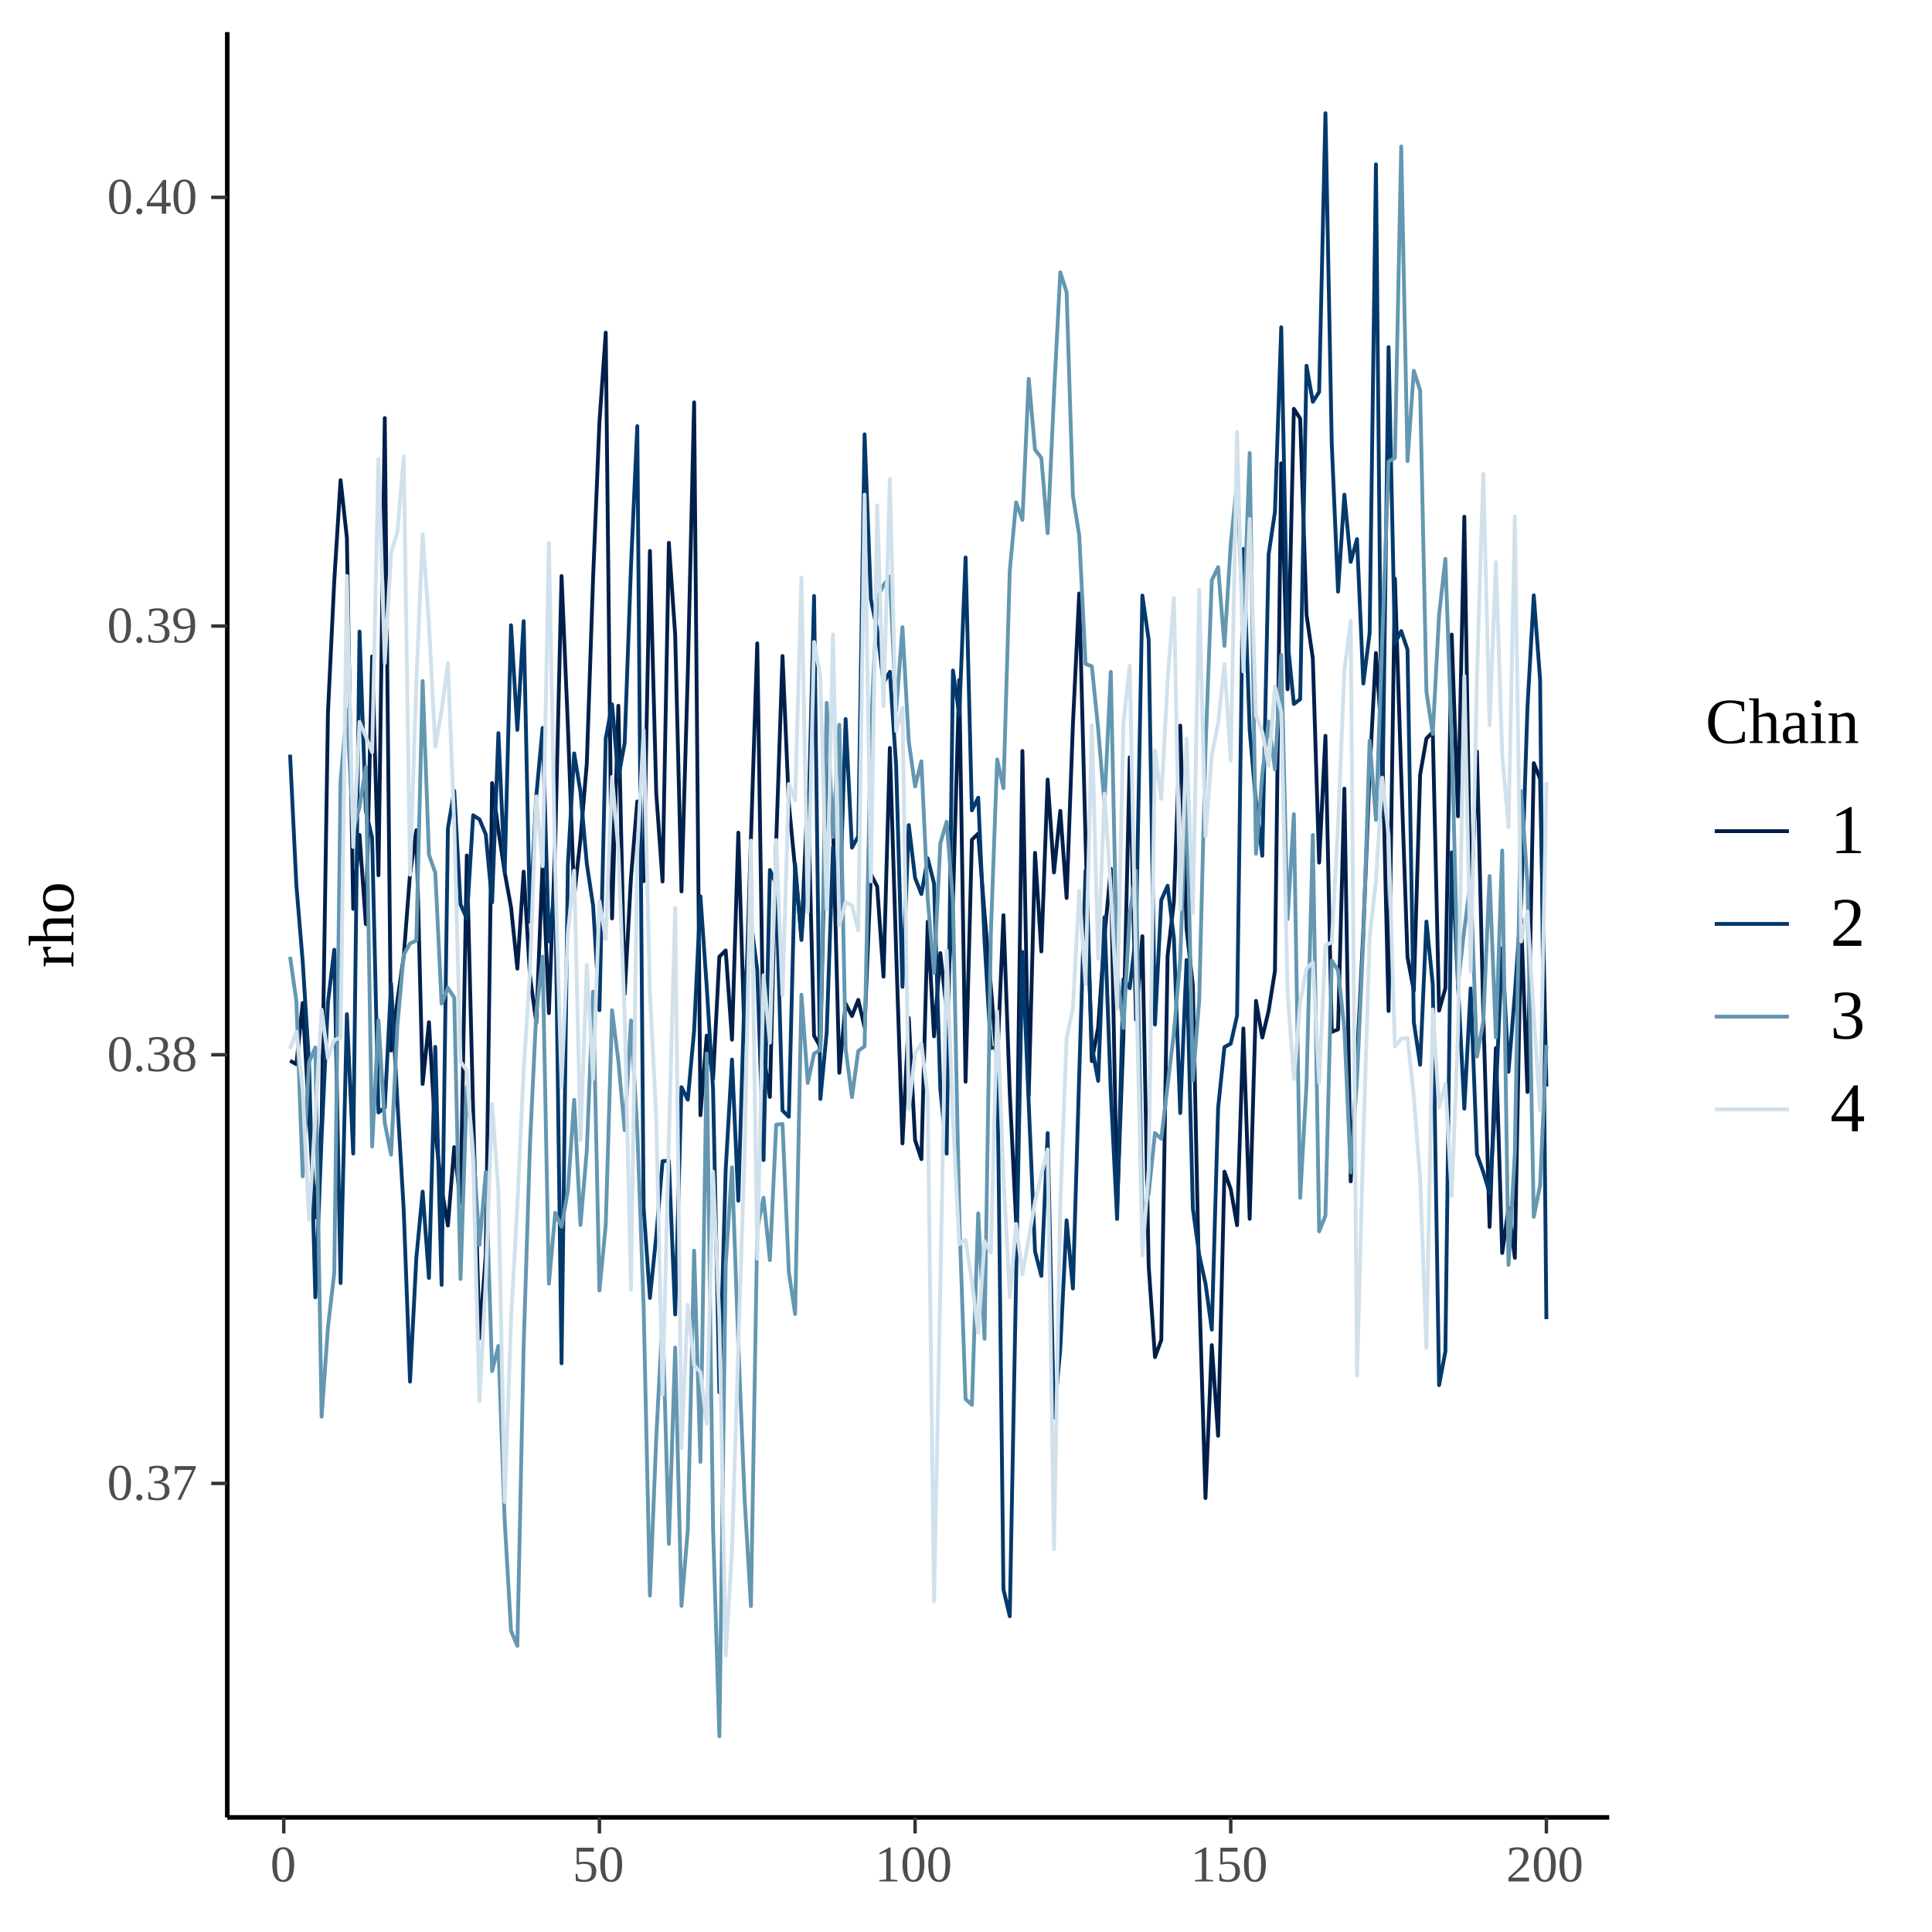 <?xml version="1.0" encoding="UTF-8"?>
<svg xmlns="http://www.w3.org/2000/svg" xmlns:xlink="http://www.w3.org/1999/xlink" width="360pt" height="360pt" viewBox="0 0 360 360" version="1.1">
<defs>
<g>
<symbol overflow="visible" id="glyph0-0">
<path style="stroke:none;" d=""/>
</symbol>
<symbol overflow="visible" id="glyph0-1">
<path style="stroke:none;" d="M 4.438 -3.172 C 4.438 -0.992 3.75 0.094 2.375 0.094 C 1.707 0.094 1.203 -0.18 0.859 -0.734 C 0.523 -1.297 0.359 -2.109 0.359 -3.172 C 0.359 -4.211 0.523 -5.004 0.859 -5.547 C 1.203 -6.098 1.719 -6.375 2.406 -6.375 C 3.07 -6.375 3.578 -6.102 3.922 -5.562 C 4.266 -5.02 4.438 -4.223 4.438 -3.172 Z M 3.562 -3.172 C 3.562 -4.172 3.469 -4.891 3.281 -5.328 C 3.094 -5.773 2.789 -6 2.375 -6 C 1.969 -6 1.676 -5.789 1.5 -5.375 C 1.32 -4.957 1.234 -4.223 1.234 -3.172 C 1.234 -2.109 1.32 -1.359 1.5 -0.922 C 1.676 -0.492 1.969 -0.281 2.375 -0.281 C 2.781 -0.281 3.078 -0.504 3.266 -0.953 C 3.461 -1.41 3.562 -2.148 3.562 -3.172 Z M 3.562 -3.172 "/>
</symbol>
<symbol overflow="visible" id="glyph0-2">
<path style="stroke:none;" d="M 1.766 -0.438 C 1.766 -0.281 1.707 -0.145 1.594 -0.031 C 1.488 0.082 1.359 0.141 1.203 0.141 C 1.035 0.141 0.895 0.082 0.781 -0.031 C 0.676 -0.145 0.625 -0.281 0.625 -0.438 C 0.625 -0.594 0.676 -0.723 0.781 -0.828 C 0.895 -0.941 1.035 -1 1.203 -1 C 1.359 -1 1.488 -0.941 1.594 -0.828 C 1.707 -0.723 1.766 -0.594 1.766 -0.438 Z M 1.766 -0.438 "/>
</symbol>
<symbol overflow="visible" id="glyph0-3">
<path style="stroke:none;" d="M 4.422 -1.703 C 4.422 -1.141 4.227 -0.695 3.844 -0.375 C 3.457 -0.062 2.91 0.094 2.203 0.094 C 1.609 0.094 1.047 0.023 0.516 -0.109 L 0.453 -1.422 L 0.766 -1.422 L 0.984 -0.547 C 1.098 -0.473 1.266 -0.41 1.484 -0.359 C 1.711 -0.316 1.926 -0.297 2.125 -0.297 C 2.613 -0.297 2.973 -0.406 3.203 -0.625 C 3.441 -0.852 3.562 -1.227 3.562 -1.75 C 3.562 -2.164 3.453 -2.477 3.234 -2.688 C 3.016 -2.906 2.68 -3.023 2.234 -3.047 L 1.562 -3.094 L 1.562 -3.469 L 2.234 -3.516 C 2.586 -3.535 2.848 -3.645 3.016 -3.844 C 3.18 -4.039 3.266 -4.344 3.266 -4.75 C 3.266 -5.164 3.172 -5.469 2.984 -5.656 C 2.805 -5.852 2.52 -5.953 2.125 -5.953 C 1.957 -5.953 1.781 -5.93 1.594 -5.891 C 1.414 -5.848 1.258 -5.785 1.125 -5.703 L 0.953 -4.938 L 0.656 -4.938 L 0.656 -6.156 C 0.957 -6.227 1.223 -6.281 1.453 -6.312 C 1.68 -6.344 1.906 -6.359 2.125 -6.359 C 3.469 -6.359 4.141 -5.844 4.141 -4.812 C 4.141 -4.375 4.02 -4.023 3.781 -3.766 C 3.539 -3.504 3.203 -3.344 2.766 -3.281 C 3.328 -3.219 3.742 -3.055 4.016 -2.797 C 4.285 -2.535 4.422 -2.172 4.422 -1.703 Z M 4.422 -1.703 "/>
</symbol>
<symbol overflow="visible" id="glyph0-4">
<path style="stroke:none;" d="M 0.938 -4.797 L 0.625 -4.797 L 0.625 -6.281 L 4.516 -6.281 L 4.516 -5.922 L 1.719 0 L 1.109 0 L 3.859 -5.562 L 1.109 -5.562 Z M 0.938 -4.797 "/>
</symbol>
<symbol overflow="visible" id="glyph0-5">
<path style="stroke:none;" d="M 4.234 -4.75 C 4.234 -4.406 4.148 -4.113 3.984 -3.875 C 3.816 -3.633 3.594 -3.453 3.312 -3.328 C 3.664 -3.203 3.941 -3 4.141 -2.719 C 4.336 -2.438 4.438 -2.098 4.438 -1.703 C 4.438 -1.109 4.266 -0.66 3.922 -0.359 C 3.586 -0.055 3.07 0.094 2.375 0.094 C 1.031 0.094 0.359 -0.504 0.359 -1.703 C 0.359 -2.109 0.457 -2.445 0.656 -2.719 C 0.863 -3 1.133 -3.203 1.469 -3.328 C 1.195 -3.453 0.977 -3.633 0.812 -3.875 C 0.645 -4.113 0.562 -4.406 0.562 -4.75 C 0.562 -5.27 0.719 -5.672 1.031 -5.953 C 1.352 -6.234 1.812 -6.375 2.406 -6.375 C 2.988 -6.375 3.438 -6.234 3.75 -5.953 C 4.07 -5.672 4.234 -5.27 4.234 -4.75 Z M 3.594 -1.703 C 3.594 -2.191 3.492 -2.551 3.297 -2.781 C 3.098 -3.008 2.789 -3.125 2.375 -3.125 C 1.957 -3.125 1.656 -3.016 1.469 -2.797 C 1.289 -2.586 1.203 -2.223 1.203 -1.703 C 1.203 -1.172 1.297 -0.801 1.484 -0.594 C 1.672 -0.383 1.969 -0.281 2.375 -0.281 C 2.789 -0.281 3.098 -0.383 3.297 -0.594 C 3.492 -0.812 3.594 -1.18 3.594 -1.703 Z M 3.391 -4.75 C 3.391 -5.176 3.305 -5.488 3.141 -5.688 C 2.973 -5.895 2.719 -6 2.375 -6 C 2.051 -6 1.805 -5.898 1.641 -5.703 C 1.484 -5.516 1.406 -5.195 1.406 -4.75 C 1.406 -4.312 1.484 -4 1.641 -3.812 C 1.797 -3.625 2.039 -3.531 2.375 -3.531 C 2.727 -3.531 2.984 -3.625 3.141 -3.812 C 3.305 -4.008 3.391 -4.32 3.391 -4.75 Z M 3.391 -4.75 "/>
</symbol>
<symbol overflow="visible" id="glyph0-6">
<path style="stroke:none;" d="M 0.312 -4.359 C 0.312 -4.992 0.488 -5.484 0.844 -5.828 C 1.195 -6.18 1.691 -6.359 2.328 -6.359 C 3.047 -6.359 3.57 -6.098 3.906 -5.578 C 4.238 -5.066 4.406 -4.258 4.406 -3.156 C 4.406 -2.102 4.191 -1.297 3.766 -0.734 C 3.336 -0.18 2.734 0.094 1.953 0.094 C 1.441 0.094 0.977 0.039 0.562 -0.062 L 0.562 -1.156 L 0.859 -1.156 L 1.031 -0.484 C 1.125 -0.43 1.254 -0.383 1.422 -0.344 C 1.598 -0.312 1.77 -0.297 1.938 -0.297 C 2.438 -0.297 2.82 -0.516 3.094 -0.953 C 3.363 -1.391 3.508 -2.035 3.531 -2.891 C 3.062 -2.617 2.582 -2.484 2.094 -2.484 C 1.539 -2.484 1.102 -2.648 0.781 -2.984 C 0.469 -3.316 0.312 -3.773 0.312 -4.359 Z M 2.344 -5.984 C 1.562 -5.984 1.172 -5.438 1.172 -4.344 C 1.172 -3.863 1.266 -3.508 1.453 -3.281 C 1.641 -3.062 1.93 -2.953 2.328 -2.953 C 2.723 -2.953 3.129 -3.031 3.547 -3.188 C 3.547 -4.156 3.445 -4.863 3.25 -5.312 C 3.062 -5.758 2.758 -5.984 2.344 -5.984 Z M 2.344 -5.984 "/>
</symbol>
<symbol overflow="visible" id="glyph0-7">
<path style="stroke:none;" d="M 3.797 -1.375 L 3.797 0 L 2.984 0 L 2.984 -1.375 L 0.188 -1.375 L 0.188 -2 L 3.25 -6.312 L 3.797 -6.312 L 3.797 -2.047 L 4.641 -2.047 L 4.641 -1.375 Z M 2.984 -5.219 L 2.969 -5.219 L 0.719 -2.047 L 2.984 -2.047 Z M 2.984 -5.219 "/>
</symbol>
<symbol overflow="visible" id="glyph0-8">
<path style="stroke:none;" d="M 2.266 -3.672 C 2.992 -3.672 3.535 -3.52 3.891 -3.219 C 4.242 -2.926 4.422 -2.477 4.422 -1.875 C 4.422 -1.238 4.227 -0.75 3.844 -0.406 C 3.457 -0.07 2.91 0.094 2.203 0.094 C 1.609 0.094 1.078 0.023 0.609 -0.109 L 0.562 -1.422 L 0.859 -1.422 L 1.078 -0.547 C 1.211 -0.473 1.375 -0.41 1.562 -0.359 C 1.758 -0.316 1.945 -0.297 2.125 -0.297 C 2.613 -0.297 2.973 -0.41 3.203 -0.641 C 3.441 -0.879 3.562 -1.273 3.562 -1.828 C 3.562 -2.211 3.508 -2.504 3.406 -2.703 C 3.312 -2.898 3.156 -3.047 2.938 -3.141 C 2.719 -3.234 2.422 -3.281 2.047 -3.281 C 1.766 -3.281 1.488 -3.242 1.219 -3.172 L 0.766 -3.172 L 0.766 -6.281 L 3.953 -6.281 L 3.953 -5.562 L 1.188 -5.562 L 1.188 -3.562 C 1.531 -3.633 1.891 -3.672 2.266 -3.672 Z M 2.266 -3.672 "/>
</symbol>
<symbol overflow="visible" id="glyph0-9">
<path style="stroke:none;" d="M 2.938 -0.375 L 4.219 -0.25 L 4.219 0 L 0.844 0 L 0.844 -0.25 L 2.125 -0.375 L 2.125 -5.5 L 0.859 -5.047 L 0.859 -5.297 L 2.688 -6.328 L 2.938 -6.328 Z M 2.938 -0.375 "/>
</symbol>
<symbol overflow="visible" id="glyph0-10">
<path style="stroke:none;" d="M 4.266 0 L 0.422 0 L 0.422 -0.688 L 1.297 -1.484 C 1.848 -1.973 2.254 -2.367 2.516 -2.672 C 2.785 -2.973 2.977 -3.285 3.094 -3.609 C 3.207 -3.93 3.266 -4.301 3.266 -4.719 C 3.266 -5.125 3.172 -5.43 2.984 -5.641 C 2.797 -5.848 2.492 -5.953 2.078 -5.953 C 1.91 -5.953 1.738 -5.93 1.562 -5.891 C 1.395 -5.848 1.242 -5.785 1.109 -5.703 L 0.938 -4.938 L 0.625 -4.938 L 0.625 -6.156 C 1.195 -6.289 1.68 -6.359 2.078 -6.359 C 2.766 -6.359 3.281 -6.211 3.625 -5.922 C 3.969 -5.641 4.141 -5.238 4.141 -4.719 C 4.141 -4.363 4.07 -4.031 3.938 -3.719 C 3.801 -3.406 3.594 -3.094 3.312 -2.781 C 3.031 -2.477 2.566 -2.051 1.922 -1.5 C 1.641 -1.258 1.344 -1 1.031 -0.719 L 4.266 -0.719 Z M 4.266 0 "/>
</symbol>
<symbol overflow="visible" id="glyph1-0">
<path style="stroke:none;" d=""/>
</symbol>
<symbol overflow="visible" id="glyph1-1">
<path style="stroke:none;" d="M -5.656 -3.891 L -4.172 -3.891 L -4.172 -3.641 L -4.812 -3.297 C -4.812 -3.098 -4.785 -2.863 -4.734 -2.594 C -4.68 -2.332 -4.613 -2.102 -4.531 -1.906 L -0.406 -1.906 L -0.266 -2.859 L 0 -2.859 L 0 -0.234 L -0.266 -0.234 L -0.406 -0.938 L -5.094 -0.938 L -5.25 -0.234 L -5.516 -0.234 L -5.516 -1.844 L -4.828 -1.906 C -5.016 -2.133 -5.195 -2.445 -5.375 -2.844 C -5.562 -3.25 -5.656 -3.566 -5.656 -3.797 Z M -5.656 -3.891 "/>
</symbol>
<symbol overflow="visible" id="glyph1-2">
<path style="stroke:none;" d="M -5.938 -1.906 C -5.531 -1.906 -5.238 -1.895 -5.062 -1.875 C -5.219 -2.156 -5.352 -2.473 -5.469 -2.828 C -5.594 -3.18 -5.656 -3.484 -5.656 -3.734 C -5.656 -4.211 -5.516 -4.57 -5.234 -4.812 C -4.961 -5.051 -4.562 -5.172 -4.031 -5.172 L -0.406 -5.172 L -0.266 -5.844 L 0 -5.844 L 0 -3.469 L -0.266 -3.469 L -0.406 -4.203 L -3.969 -4.203 C -4.633 -4.203 -4.969 -3.879 -4.969 -3.234 C -4.969 -2.859 -4.91 -2.414 -4.797 -1.906 L -0.406 -1.906 L -0.266 -2.656 L 0 -2.656 L 0 -0.234 L -0.266 -0.234 L -0.406 -0.938 L -7.922 -0.938 L -8.062 -0.125 L -8.328 -0.125 L -8.328 -1.906 Z M -5.938 -1.906 "/>
</symbol>
<symbol overflow="visible" id="glyph1-3">
<path style="stroke:none;" d="M -2.781 -5.547 C -0.844 -5.547 0.125 -4.688 0.125 -2.969 C 0.125 -2.133 -0.125 -1.504 -0.625 -1.078 C -1.125 -0.66 -1.844 -0.453 -2.781 -0.453 C -3.707 -0.453 -4.414 -0.66 -4.906 -1.078 C -5.406 -1.504 -5.656 -2.148 -5.656 -3.016 C -5.656 -3.848 -5.41 -4.477 -4.922 -4.906 C -4.441 -5.332 -3.727 -5.547 -2.781 -5.547 Z M -2.781 -4.484 C -3.625 -4.484 -4.234 -4.359 -4.609 -4.109 C -4.992 -3.867 -5.188 -3.488 -5.188 -2.969 C -5.188 -2.457 -5.004 -2.086 -4.641 -1.859 C -4.273 -1.629 -3.656 -1.516 -2.781 -1.516 C -1.895 -1.516 -1.266 -1.629 -0.891 -1.859 C -0.523 -2.086 -0.344 -2.457 -0.344 -2.969 C -0.344 -3.477 -0.535 -3.859 -0.922 -4.109 C -1.305 -4.359 -1.926 -4.484 -2.781 -4.484 Z M -2.781 -4.484 "/>
</symbol>
<symbol overflow="visible" id="glyph2-0">
<path style="stroke:none;" d=""/>
</symbol>
<symbol overflow="visible" id="glyph2-1">
<path style="stroke:none;" d="M 4.531 0.125 C 3.258 0.125 2.27 -0.223 1.562 -0.922 C 0.852 -1.617 0.5 -2.594 0.5 -3.844 C 0.5 -5.188 0.836 -6.207 1.516 -6.906 C 2.203 -7.602 3.219 -7.953 4.562 -7.953 C 5.375 -7.953 6.25 -7.848 7.188 -7.641 L 7.219 -5.938 L 6.844 -5.938 L 6.656 -6.953 C 6.383 -7.117 6.066 -7.25 5.703 -7.344 C 5.348 -7.438 4.984 -7.484 4.609 -7.484 C 3.598 -7.484 2.863 -7.188 2.406 -6.594 C 1.945 -6 1.719 -5.082 1.719 -3.844 C 1.719 -2.707 1.957 -1.836 2.438 -1.234 C 2.926 -0.629 3.629 -0.328 4.547 -0.328 C 4.992 -0.328 5.414 -0.379 5.812 -0.484 C 6.207 -0.598 6.52 -0.742 6.75 -0.922 L 6.969 -2.094 L 7.344 -2.094 L 7.312 -0.25 C 6.445 0 5.52 0.125 4.531 0.125 Z M 4.531 0.125 "/>
</symbol>
<symbol overflow="visible" id="glyph2-2">
<path style="stroke:none;" d="M 1.906 -5.938 C 1.906 -5.531 1.895 -5.238 1.875 -5.062 C 2.156 -5.219 2.473 -5.352 2.828 -5.469 C 3.18 -5.594 3.484 -5.656 3.734 -5.656 C 4.211 -5.656 4.57 -5.516 4.812 -5.234 C 5.051 -4.961 5.172 -4.562 5.172 -4.031 L 5.172 -0.406 L 5.844 -0.266 L 5.844 0 L 3.469 0 L 3.469 -0.266 L 4.203 -0.406 L 4.203 -3.969 C 4.203 -4.633 3.879 -4.969 3.234 -4.969 C 2.859 -4.969 2.414 -4.91 1.906 -4.797 L 1.906 -0.406 L 2.656 -0.266 L 2.656 0 L 0.234 0 L 0.234 -0.266 L 0.938 -0.406 L 0.938 -7.922 L 0.125 -8.062 L 0.125 -8.328 L 1.906 -8.328 Z M 1.906 -5.938 "/>
</symbol>
<symbol overflow="visible" id="glyph2-3">
<path style="stroke:none;" d="M 2.719 -5.625 C 3.32 -5.625 3.766 -5.5 4.047 -5.25 C 4.336 -5.008 4.484 -4.633 4.484 -4.125 L 4.484 -0.406 L 5.156 -0.266 L 5.156 0 L 3.656 0 L 3.547 -0.547 C 3.098 -0.098 2.523 0.125 1.828 0.125 C 0.891 0.125 0.422 -0.426 0.422 -1.531 C 0.422 -1.895 0.488 -2.195 0.625 -2.438 C 0.77 -2.676 1 -2.859 1.312 -2.984 C 1.625 -3.109 2.078 -3.176 2.672 -3.188 L 3.5 -3.219 L 3.5 -4.078 C 3.5 -4.453 3.43 -4.727 3.297 -4.906 C 3.16 -5.094 2.945 -5.188 2.656 -5.188 C 2.258 -5.188 1.898 -5.094 1.578 -4.906 L 1.391 -4.219 L 1.062 -4.219 L 1.062 -5.422 C 1.688 -5.555 2.238 -5.625 2.719 -5.625 Z M 3.5 -2.812 L 2.734 -2.781 C 2.211 -2.758 1.859 -2.656 1.672 -2.469 C 1.484 -2.289 1.391 -1.988 1.391 -1.562 C 1.391 -0.875 1.672 -0.531 2.234 -0.531 C 2.492 -0.531 2.723 -0.555 2.922 -0.609 C 3.117 -0.672 3.312 -0.75 3.5 -0.844 Z M 3.5 -2.812 "/>
</symbol>
<symbol overflow="visible" id="glyph2-4">
<path style="stroke:none;" d="M 2.219 -7.312 C 2.219 -7.133 2.156 -6.984 2.031 -6.859 C 1.906 -6.734 1.754 -6.672 1.578 -6.672 C 1.41 -6.672 1.266 -6.734 1.141 -6.859 C 1.016 -6.984 0.953 -7.133 0.953 -7.312 C 0.953 -7.488 1.016 -7.641 1.141 -7.766 C 1.266 -7.891 1.41 -7.953 1.578 -7.953 C 1.754 -7.953 1.906 -7.891 2.031 -7.766 C 2.156 -7.641 2.219 -7.488 2.219 -7.312 Z M 2.156 -0.406 L 3.109 -0.266 L 3.109 0 L 0.25 0 L 0.25 -0.266 L 1.188 -0.406 L 1.188 -5.094 L 0.406 -5.25 L 0.406 -5.516 L 2.156 -5.516 Z M 2.156 -0.406 "/>
</symbol>
<symbol overflow="visible" id="glyph2-5">
<path style="stroke:none;" d="M 1.906 -5.062 C 2.195 -5.238 2.516 -5.379 2.859 -5.484 C 3.203 -5.598 3.484 -5.656 3.703 -5.656 C 4.18 -5.656 4.539 -5.516 4.781 -5.234 C 5.031 -4.961 5.156 -4.562 5.156 -4.031 L 5.156 -0.406 L 5.812 -0.266 L 5.812 0 L 3.453 0 L 3.453 -0.266 L 4.172 -0.406 L 4.172 -3.922 C 4.172 -4.242 4.094 -4.5 3.938 -4.688 C 3.781 -4.875 3.535 -4.969 3.203 -4.969 C 2.848 -4.969 2.414 -4.91 1.906 -4.797 L 1.906 -0.406 L 2.656 -0.266 L 2.656 0 L 0.281 0 L 0.281 -0.266 L 0.938 -0.406 L 0.938 -5.094 L 0.281 -5.25 L 0.281 -5.516 L 1.844 -5.516 Z M 1.906 -5.062 "/>
</symbol>
<symbol overflow="visible" id="glyph3-0">
<path style="stroke:none;" d=""/>
</symbol>
<symbol overflow="visible" id="glyph3-1">
<path style="stroke:none;" d="M 3.984 -0.516 L 5.719 -0.344 L 5.719 0 L 1.141 0 L 1.141 -0.344 L 2.891 -0.516 L 2.891 -7.453 L 1.172 -6.844 L 1.172 -7.172 L 3.656 -8.578 L 3.984 -8.578 Z M 3.984 -0.516 "/>
</symbol>
<symbol overflow="visible" id="glyph3-2">
<path style="stroke:none;" d="M 5.781 0 L 0.578 0 L 0.578 -0.938 L 1.75 -2 C 2.508 -2.664 3.066 -3.203 3.422 -3.609 C 3.773 -4.023 4.031 -4.453 4.188 -4.891 C 4.344 -5.328 4.422 -5.828 4.422 -6.391 C 4.422 -6.941 4.297 -7.359 4.047 -7.641 C 3.797 -7.93 3.383 -8.078 2.812 -8.078 C 2.594 -8.078 2.363 -8.047 2.125 -7.984 C 1.883 -7.922 1.676 -7.836 1.5 -7.734 L 1.281 -6.703 L 0.859 -6.703 L 0.859 -8.328 C 1.629 -8.516 2.281 -8.609 2.812 -8.609 C 3.75 -8.609 4.453 -8.414 4.922 -8.031 C 5.391 -7.645 5.625 -7.098 5.625 -6.391 C 5.625 -5.91 5.531 -5.457 5.344 -5.031 C 5.156 -4.613 4.867 -4.195 4.484 -3.781 C 4.109 -3.363 3.484 -2.781 2.609 -2.031 C 2.223 -1.719 1.82 -1.367 1.406 -0.984 L 5.781 -0.984 Z M 5.781 0 "/>
</symbol>
<symbol overflow="visible" id="glyph3-3">
<path style="stroke:none;" d="M 6 -2.312 C 6 -1.551 5.734 -0.953 5.203 -0.516 C 4.68 -0.086 3.941 0.125 2.984 0.125 C 2.172 0.125 1.406 0.035 0.688 -0.141 L 0.625 -1.938 L 1.047 -1.938 L 1.328 -0.75 C 1.492 -0.656 1.727 -0.57 2.031 -0.5 C 2.332 -0.438 2.613 -0.406 2.875 -0.406 C 3.539 -0.406 4.031 -0.555 4.344 -0.859 C 4.664 -1.16 4.828 -1.664 4.828 -2.375 C 4.828 -2.938 4.68 -3.363 4.391 -3.656 C 4.098 -3.945 3.645 -4.102 3.031 -4.125 L 2.125 -4.188 L 2.125 -4.703 L 3.031 -4.766 C 3.508 -4.785 3.863 -4.93 4.094 -5.203 C 4.32 -5.473 4.438 -5.883 4.438 -6.438 C 4.438 -7.008 4.312 -7.426 4.062 -7.688 C 3.812 -7.945 3.414 -8.078 2.875 -8.078 C 2.656 -8.078 2.422 -8.047 2.172 -7.984 C 1.922 -7.922 1.707 -7.836 1.531 -7.734 L 1.297 -6.703 L 0.875 -6.703 L 0.875 -8.328 C 1.301 -8.441 1.664 -8.516 1.969 -8.547 C 2.27 -8.586 2.57 -8.609 2.875 -8.609 C 4.695 -8.609 5.609 -7.91 5.609 -6.516 C 5.609 -5.922 5.445 -5.445 5.125 -5.094 C 4.801 -4.75 4.344 -4.535 3.75 -4.453 C 4.52 -4.367 5.086 -4.148 5.453 -3.797 C 5.816 -3.441 6 -2.945 6 -2.312 Z M 6 -2.312 "/>
</symbol>
<symbol overflow="visible" id="glyph3-4">
<path style="stroke:none;" d="M 5.141 -1.875 L 5.141 0 L 4.047 0 L 4.047 -1.875 L 0.25 -1.875 L 0.25 -2.719 L 4.406 -8.562 L 5.141 -8.562 L 5.141 -2.781 L 6.297 -2.781 L 6.297 -1.875 Z M 4.047 -7.062 L 4.016 -7.062 L 0.969 -2.781 L 4.047 -2.781 Z M 4.047 -7.062 "/>
</symbol>
</g>
</defs>
<g id="surface1">
<rect x="0" y="0" width="360" height="360" style="fill:rgb(100%,100%,100%);fill-opacity:1;stroke:none;"/>
<path style="fill:none;stroke-width:0.711;stroke-linecap:butt;stroke-linejoin:round;stroke:rgb(0.392%,12.157%,29.412%);stroke-opacity:1;stroke-miterlimit:10;" d="M 54.051 197.652 L 55.227 198.309 L 56.402 186.883 L 57.582 208.012 L 58.758 226.848 L 59.934 208.949 L 61.109 132.797 L 62.285 108.219 L 63.461 89.469 L 64.637 100.215 L 65.816 169.344 L 66.992 155.578 L 68.168 172.203 L 69.344 122.309 L 70.52 163.105 L 71.695 77.902 L 72.875 195.75 L 74.051 186.508 L 75.227 178.227 L 76.402 162.879 L 77.578 154.691 L 78.754 201.98 L 79.93 190.473 L 81.109 210.891 L 82.285 221.473 L 83.461 228.367 L 84.637 213.742 L 85.812 224.117 L 86.988 159.406 L 88.164 207.117 L 89.344 249.367 L 90.52 233.848 L 91.695 145.906 L 92.871 154.691 L 94.047 162.602 L 95.223 169.047 L 96.402 180.492 L 97.578 162.418 L 98.754 181.852 L 99.93 190.559 L 101.105 160.836 L 102.281 188.777 L 103.457 157.047 L 104.637 107.34 L 105.812 135.137 L 106.988 167.004 L 108.164 156.336 L 109.34 142.27 L 110.516 107.586 L 111.695 78.699 L 112.871 61.973 L 114.047 171.133 L 115.223 131.504 L 116.398 185.262 L 117.574 163.543 L 118.75 149.34 L 119.93 164.199 L 121.105 102.656 L 122.281 147.758 L 123.457 164.262 L 124.633 101.156 L 125.809 118.281 L 126.984 166.105 L 128.164 125.281 L 129.34 74.969 L 130.516 207.797 L 131.691 192.973 L 132.867 201.055 L 134.043 178.266 L 135.223 177.098 L 136.398 193.73 L 137.574 155.156 L 138.75 193.977 L 139.926 156.234 L 141.102 119.879 L 142.277 196.414 L 143.457 204.402 L 144.633 156.855 L 145.809 122.238 L 146.984 149.746 L 148.16 161.906 L 149.336 174.496 L 150.516 147.629 L 151.691 192.973 L 152.867 195.062 L 154.043 140.984 L 155.219 153.996 L 156.395 199.898 L 157.57 187.02 L 158.75 189.328 L 159.926 186.316 L 161.102 191.406 L 162.277 162.871 L 163.453 165.211 L 164.629 181.988 L 165.809 139.363 L 166.984 177.234 L 168.16 213.062 L 169.336 189.672 L 170.512 212.438 L 171.688 215.992 L 172.863 171.746 L 174.043 193.113 L 175.219 177.586 L 176.395 188.312 L 177.57 168.129 L 178.746 126.719 L 179.922 201.566 L 181.098 156.48 L 182.277 155.324 L 183.453 170.363 L 184.629 183.793 L 185.805 198.258 L 186.98 170.531 L 188.156 203.66 L 189.336 227.672 L 190.512 139.938 L 191.688 204.148 L 192.863 158.91 L 194.039 177.289 L 195.215 145.258 L 196.391 162.57 L 197.57 151.098 L 198.746 167.32 L 199.922 134.945 L 201.098 110.582 L 202.273 156.426 L 203.449 197.723 L 204.629 191.422 L 205.805 174.543 L 206.98 161.867 L 208.156 224.75 L 209.332 193.02 L 210.508 141.113 L 211.684 190.023 L 212.863 174.453 L 214.039 235.914 L 215.215 252.875 L 216.391 249.68 L 217.566 178.098 L 218.742 167.984 L 219.918 135.203 L 221.098 173.051 L 222.273 183.688 L 223.449 239.934 L 224.625 279.141 L 225.801 250.645 L 226.977 267.539 L 228.156 218.324 L 229.332 221.594 L 230.508 228.305 L 231.684 191.637 L 232.859 227.113 L 234.035 186.5 L 235.211 193.332 L 236.391 188.355 L 237.566 180.918 L 238.742 86.336 L 239.918 128.441 L 241.094 76.176 L 242.27 78.008 L 243.449 114.535 L 244.625 122.699 L 245.801 160.738 L 246.977 137.109 L 248.152 192.27 L 249.328 191.82 L 250.504 146.945 L 251.684 220.133 L 252.859 197.469 L 254.035 173.551 L 255.211 143.781 L 256.387 121.676 L 257.562 138.973 L 258.738 188.387 L 259.918 107.809 L 261.094 144.355 L 262.27 178.344 L 263.445 184.617 L 264.621 144.355 L 265.797 137.613 L 266.977 136.406 L 268.152 188.305 L 269.328 184.145 L 270.504 118.242 L 271.68 152.105 L 272.855 96.281 L 274.031 170.188 L 275.211 140.035 L 276.387 188.691 L 277.562 228.613 L 278.738 195.289 L 279.914 233.473 L 281.09 225.082 L 282.27 234.383 L 283.445 171.211 L 284.621 203.477 L 285.797 142.199 L 286.973 145.145 L 288.148 202.453 "/>
<path style="fill:none;stroke-width:0.711;stroke-linecap:butt;stroke-linejoin:round;stroke:rgb(1.176%,22.353%,42.353%);stroke-opacity:1;stroke-miterlimit:10;" d="M 54.051 140.625 L 55.227 164.996 L 56.402 179.129 L 57.582 197.941 L 58.758 241.73 L 59.934 211.727 L 61.109 186.781 L 62.285 176.965 L 63.461 239.086 L 64.637 188.969 L 65.816 214.945 L 66.992 117.676 L 68.168 151.137 L 69.344 156.105 L 70.52 207.293 L 71.695 206.391 L 72.875 183.273 L 74.051 205.336 L 75.227 225.434 L 76.402 257.453 L 77.578 234.383 L 78.754 222.039 L 79.93 238.121 L 81.109 195.062 L 82.285 239.414 L 83.461 154.363 L 84.637 147.375 L 85.812 168.535 L 86.988 171.18 L 88.164 151.914 L 89.344 152.664 L 90.52 155.469 L 91.695 168.152 L 92.871 136.605 L 94.047 162.465 L 95.223 116.5 L 96.402 136 L 97.578 115.742 L 98.754 171.777 L 99.93 148.301 L 101.105 135.633 L 102.281 175.406 L 103.457 165.156 L 104.637 254.039 L 105.812 161.234 L 106.988 140.387 L 108.164 147.559 L 109.34 160.945 L 110.516 168.742 L 111.695 188.227 L 112.871 137.629 L 114.047 131.238 L 115.223 144.898 L 116.398 138.438 L 117.574 105.59 L 118.75 79.402 L 119.93 225.051 L 121.105 241.852 L 122.281 230.324 L 123.457 216.375 L 124.633 216.266 L 125.809 244.926 L 126.984 202.582 L 128.164 204.914 L 129.34 192.012 L 130.516 167.02 L 131.691 183.883 L 132.867 202.926 L 134.043 259.441 L 135.223 217.973 L 136.398 197.438 L 137.574 223.75 L 138.75 184.406 L 139.926 171.754 L 141.102 180.668 L 142.277 216.168 L 143.457 162.113 L 144.633 164.805 L 145.809 206.926 L 146.984 208.094 L 148.16 160.953 L 149.336 175.148 L 150.516 157.719 L 151.691 111.047 L 152.867 204.785 L 154.043 192.363 L 155.219 157.855 L 156.395 170.781 L 157.57 133.98 L 158.75 157.945 L 159.926 155.836 L 161.102 80.93 L 162.277 111.691 L 163.453 117.293 L 164.629 127.215 L 165.809 125.184 L 166.984 142.695 L 168.16 183.891 L 169.336 153.742 L 170.512 163.582 L 171.688 166.602 L 172.863 159.941 L 174.043 164.605 L 175.219 202.957 L 176.395 214.973 L 177.57 124.945 L 178.746 133.293 L 179.922 103.871 L 181.098 151 L 182.277 148.637 L 183.453 175.285 L 184.629 195.281 L 185.805 195.152 L 186.98 296.18 L 188.156 301.164 L 189.336 238.273 L 190.512 177.371 L 191.688 205.633 L 192.863 233.176 L 194.039 237.746 L 195.215 211.137 L 196.391 264.113 L 197.57 251.348 L 198.746 227.383 L 199.922 240.086 L 201.098 200.281 L 202.273 162.211 L 203.449 195 L 204.629 201.406 L 205.805 170.898 L 206.98 203.469 L 208.156 227.137 L 209.332 182.484 L 210.508 184.129 L 211.684 173.977 L 212.863 110.973 L 214.039 119.199 L 215.215 190.918 L 216.391 167.715 L 217.566 165.043 L 218.742 174.848 L 219.918 207.406 L 221.098 178.887 L 222.273 225.211 L 223.449 233.816 L 224.625 239.152 L 225.801 247.754 L 226.977 206.465 L 228.156 195.113 L 229.332 194.473 L 230.508 189.266 L 231.684 102.281 L 232.859 136.016 L 234.035 149.578 L 235.211 159.461 L 236.391 103.312 L 237.566 95.395 L 238.742 60.977 L 239.918 119.496 L 241.094 131.176 L 242.27 130.289 L 243.449 68.148 L 244.625 74.867 L 245.801 73.047 L 246.977 21.098 L 248.152 82.625 L 249.328 110.246 L 250.504 92.168 L 251.684 104.703 L 252.859 100.453 L 254.035 127.363 L 255.211 117.961 L 256.387 30.621 L 257.562 152.047 L 258.738 64.676 L 259.918 119.91 L 261.094 117.586 L 262.27 121.062 L 263.445 190.43 L 264.621 198.41 L 265.797 171.715 L 266.977 183.496 L 268.152 258.098 L 269.328 251.82 L 270.504 158.812 L 271.68 183.457 L 272.855 206.59 L 274.031 184.184 L 275.211 215.074 L 276.387 218.398 L 277.562 222.289 L 278.738 203.754 L 279.914 176.676 L 281.09 199.715 L 282.27 185.215 L 283.445 168.145 L 284.621 131.781 L 285.797 110.934 L 286.973 126.613 L 288.148 245.812 "/>
<path style="fill:none;stroke-width:0.711;stroke-linecap:butt;stroke-linejoin:round;stroke:rgb(39.216%,59.216%,69.412%);stroke-opacity:1;stroke-miterlimit:10;" d="M 54.051 178.297 L 55.227 186.551 L 56.402 219.188 L 57.582 197.941 L 58.758 195.176 L 59.934 263.969 L 61.109 247.332 L 62.285 237.188 L 63.461 145.418 L 64.637 132.238 L 65.816 154.906 L 66.992 150.316 L 68.168 142.918 L 69.344 213.629 L 70.52 190.121 L 71.695 209.242 L 72.875 215.156 L 74.051 191.016 L 75.227 177.898 L 76.402 175.805 L 77.578 175.27 L 78.754 126.887 L 79.93 159.262 L 81.109 162.648 L 82.285 187.012 L 83.461 184.098 L 84.637 185.902 L 85.812 238.32 L 86.988 202.5 L 88.164 213.547 L 89.344 231.977 L 90.52 218.398 L 91.695 255.48 L 92.871 250.781 L 94.047 283.5 L 95.223 303.879 L 96.402 306.684 L 97.578 250.734 L 98.754 213.199 L 99.93 188.664 L 101.105 178.25 L 102.281 239.199 L 103.457 225.988 L 104.637 228.582 L 105.812 221.906 L 106.988 204.93 L 108.164 228.254 L 109.34 214.41 L 110.516 184.777 L 111.695 240.469 L 112.871 228.27 L 114.047 188.266 L 115.223 197.707 L 116.398 210.602 L 117.574 190.145 L 118.75 210.547 L 119.93 243.488 L 121.105 297.32 L 122.281 267.957 L 123.457 245.23 L 124.633 287.672 L 125.809 251.094 L 126.984 299.23 L 128.164 285.02 L 129.34 233.031 L 130.516 272.406 L 131.691 196.32 L 132.867 284.691 L 134.043 323.52 L 135.223 235.699 L 136.398 217.512 L 137.574 250.398 L 138.75 279.355 L 139.926 299.285 L 141.102 229.008 L 142.277 223.176 L 143.457 234.812 L 144.633 209.57 L 145.809 209.426 L 146.984 236.984 L 148.16 244.848 L 149.336 185.367 L 150.516 201.797 L 151.691 196.301 L 152.867 195.641 L 154.043 130.961 L 155.219 155.977 L 156.395 135.035 L 157.57 195.434 L 158.75 204.441 L 159.926 195.824 L 161.102 194.961 L 162.277 135.922 L 163.453 111.453 L 164.629 109.039 L 165.809 107.426 L 166.984 132.508 L 168.16 116.867 L 169.336 138.156 L 170.512 146.543 L 171.688 141.848 L 172.863 167.473 L 174.043 181.301 L 175.219 157.121 L 176.395 153.125 L 177.57 167.984 L 178.746 226.777 L 179.922 260.703 L 181.098 261.773 L 182.277 226.09 L 183.453 249.465 L 184.629 174.008 L 185.805 141.504 L 186.98 146.855 L 188.156 106.371 L 189.336 93.605 L 190.512 96.875 L 191.688 70.594 L 192.863 83.781 L 194.039 85.324 L 195.215 99.367 L 196.391 73.613 L 197.57 50.742 L 198.746 54.457 L 199.922 92.367 L 201.098 99.758 L 202.273 123.699 L 203.449 124.168 L 204.629 135.855 L 205.805 149.836 L 206.98 125.191 L 208.156 181.039 L 209.332 191.543 L 210.508 170.309 L 211.684 162.242 L 212.863 226.242 L 214.039 222.391 L 215.215 211.129 L 216.391 212.184 L 217.566 202.27 L 218.742 192.395 L 219.918 178.746 L 221.098 145.656 L 222.273 201.32 L 223.449 186.406 L 224.625 139.715 L 225.801 108.129 L 226.977 105.684 L 228.156 120.359 L 229.332 101.348 L 230.508 89.844 L 231.684 117.172 L 232.859 84.414 L 234.035 159.086 L 235.211 144.234 L 236.391 134.457 L 237.566 143.363 L 238.742 122.043 L 239.918 171.277 L 241.094 151.703 L 242.27 223.199 L 243.449 202.008 L 244.625 155.578 L 245.801 229.461 L 246.977 226.512 L 248.152 179 L 249.328 180.805 L 250.504 191.645 L 251.684 218.461 L 252.859 201.078 L 254.035 175 L 255.211 137.996 L 256.387 152.793 L 257.562 119.199 L 258.738 86.02 L 259.918 85.316 L 261.094 27.297 L 262.27 85.93 L 263.445 69.082 L 264.621 72.75 L 265.797 128.938 L 266.977 136.758 L 268.152 114.602 L 269.328 104.129 L 270.504 138.004 L 271.68 183.379 L 272.855 173.184 L 274.031 164.062 L 275.211 196.887 L 276.387 190.375 L 277.562 163.246 L 278.738 193.301 L 279.914 158.48 L 281.09 235.699 L 282.27 214.828 L 283.445 147.445 L 284.621 164.621 L 285.797 226.738 L 286.973 220.891 L 288.148 194.68 "/>
<path style="fill:none;stroke-width:0.711;stroke-linecap:butt;stroke-linejoin:round;stroke:rgb(81.961%,88.235%,92.549%);stroke-opacity:1;stroke-miterlimit:10;" d="M 54.051 195.449 L 55.227 192.238 L 56.402 203.059 L 57.582 227.297 L 58.758 208.07 L 59.934 188.148 L 61.109 197.195 L 62.285 193.77 L 63.461 193.363 L 64.637 107.324 L 65.816 157.816 L 66.992 134.508 L 68.168 137.246 L 69.344 140.168 L 70.52 85.555 L 71.695 123.555 L 72.875 103.008 L 74.051 99.125 L 75.227 85.035 L 76.402 163.008 L 77.578 127.133 L 78.754 99.551 L 79.93 116.27 L 81.109 139.156 L 82.285 132.422 L 83.461 123.57 L 84.637 153.621 L 85.812 197.828 L 86.988 199.488 L 88.164 216.48 L 89.344 261.078 L 90.52 238.582 L 91.695 205.672 L 92.871 222.016 L 94.047 279.852 L 95.223 246.012 L 96.402 224.469 L 97.578 199.488 L 98.754 180.949 L 99.93 148.398 L 101.105 161.41 L 102.281 101.18 L 103.457 161.898 L 104.637 202.543 L 105.812 173.879 L 106.988 162.227 L 108.164 212.477 L 109.34 179.809 L 110.516 201.07 L 111.695 167.914 L 112.871 174.965 L 114.047 144.762 L 115.223 158.352 L 116.398 189.219 L 117.574 240.316 L 118.75 158.742 L 119.93 136.055 L 121.105 185 L 122.281 208.309 L 123.457 259.895 L 124.633 212.145 L 125.809 169.16 L 126.984 269.855 L 128.164 243.137 L 129.34 254.398 L 130.516 255.695 L 131.691 265.273 L 132.867 218.316 L 134.043 245.797 L 135.223 308.488 L 136.398 288.836 L 137.574 250.695 L 138.75 214.777 L 139.926 156.625 L 141.102 234.543 L 142.277 181.73 L 143.457 194.281 L 144.633 156.523 L 145.809 185.438 L 146.984 146.09 L 148.16 149.102 L 149.336 107.648 L 150.516 169.949 L 151.691 119.625 L 152.867 126.07 L 154.043 169.504 L 155.219 118.203 L 156.395 172.426 L 157.57 168.09 L 158.75 168.688 L 159.926 173.336 L 161.102 92.16 L 162.277 164.246 L 163.453 94.156 L 164.629 131.582 L 165.809 89.246 L 166.984 136.207 L 168.16 131.871 L 169.336 206.664 L 170.512 196.262 L 171.688 194.441 L 172.863 204.211 L 174.043 298.352 L 175.219 239.406 L 176.395 177.082 L 177.57 208.836 L 178.746 231.824 L 179.922 231.043 L 181.098 238.84 L 182.277 248.336 L 183.453 231.281 L 184.629 233.445 L 185.805 188.426 L 186.98 219.211 L 188.156 241.715 L 189.336 228.055 L 190.512 237.41 L 191.688 230.797 L 192.863 223.918 L 194.039 218.844 L 195.215 214.172 L 196.391 288.676 L 197.57 224.125 L 198.746 193.418 L 199.922 187.922 L 201.098 165.988 L 202.273 183.312 L 203.449 135.16 L 204.629 178.672 L 205.805 147.879 L 206.98 166.004 L 208.156 187.938 L 209.332 134.785 L 210.508 124.074 L 211.684 181.109 L 212.863 233.965 L 214.039 217.871 L 215.215 139.801 L 216.391 148.859 L 217.566 126.82 L 218.742 111.438 L 219.918 169.438 L 221.098 137.637 L 222.273 170.141 L 223.449 109.941 L 224.625 155.82 L 225.801 140.695 L 226.977 134.777 L 228.156 123.762 L 229.332 141.75 L 230.508 80.492 L 231.684 125.121 L 232.859 96.699 L 234.035 133.27 L 235.211 136.438 L 236.391 142.652 L 237.566 127.98 L 238.742 132.707 L 239.918 184.953 L 241.094 201.062 L 242.27 186.789 L 243.449 180.469 L 244.625 179.336 L 245.801 201.719 L 246.977 176.109 L 248.152 175.613 L 249.328 153.719 L 250.504 124.945 L 251.684 115.652 L 252.859 256.316 L 254.035 212.285 L 255.211 174.59 L 256.387 164.238 L 257.562 144.898 L 258.738 155.609 L 259.918 195.016 L 261.094 193.547 L 262.27 193.379 L 263.445 204.379 L 264.621 219.516 L 265.797 251.188 L 266.977 188.105 L 268.152 206.352 L 269.328 201.91 L 270.504 222.84 L 271.68 192.117 L 272.855 125.941 L 274.031 180.98 L 275.211 125.969 L 276.387 88.312 L 277.562 135.168 L 278.738 104.75 L 279.914 140.617 L 281.09 154.133 L 282.27 96.242 L 283.445 175.43 L 284.621 169.828 L 285.797 189.352 L 286.973 206.949 L 288.148 145.723 "/>
<path style="fill:none;stroke-width:0.854;stroke-linecap:butt;stroke-linejoin:round;stroke:rgb(0%,0%,0%);stroke-opacity:1;stroke-miterlimit:10;" d="M 42.348 338.645 L 42.348 5.977 "/>
<g style="fill:rgb(30.196%,30.196%,30.196%);fill-opacity:1;">
  <use xlink:href="#glyph0-1" x="19.965" y="279.468"/>
  <use xlink:href="#glyph0-2" x="24.765" y="279.468"/>
  <use xlink:href="#glyph0-3" x="27.164" y="279.468"/>
  <use xlink:href="#glyph0-4" x="31.964" y="279.468"/>
</g>
<g style="fill:rgb(30.196%,30.196%,30.196%);fill-opacity:1;">
  <use xlink:href="#glyph0-1" x="19.965" y="199.589"/>
  <use xlink:href="#glyph0-2" x="24.765" y="199.589"/>
  <use xlink:href="#glyph0-3" x="27.164" y="199.589"/>
  <use xlink:href="#glyph0-5" x="31.964" y="199.589"/>
</g>
<g style="fill:rgb(30.196%,30.196%,30.196%);fill-opacity:1;">
  <use xlink:href="#glyph0-1" x="19.965" y="119.706"/>
  <use xlink:href="#glyph0-2" x="24.765" y="119.706"/>
  <use xlink:href="#glyph0-3" x="27.164" y="119.706"/>
  <use xlink:href="#glyph0-6" x="31.964" y="119.706"/>
</g>
<g style="fill:rgb(30.196%,30.196%,30.196%);fill-opacity:1;">
  <use xlink:href="#glyph0-1" x="19.965" y="39.823"/>
  <use xlink:href="#glyph0-2" x="24.765" y="39.823"/>
  <use xlink:href="#glyph0-7" x="27.164" y="39.823"/>
  <use xlink:href="#glyph0-1" x="31.964" y="39.823"/>
</g>
<path style="fill:none;stroke-width:0.64;stroke-linecap:butt;stroke-linejoin:round;stroke:rgb(20%,20%,20%);stroke-opacity:1;stroke-miterlimit:10;" d="M 39.355 276.414 L 42.348 276.414 "/>
<path style="fill:none;stroke-width:0.64;stroke-linecap:butt;stroke-linejoin:round;stroke:rgb(20%,20%,20%);stroke-opacity:1;stroke-miterlimit:10;" d="M 39.355 196.535 L 42.348 196.535 "/>
<path style="fill:none;stroke-width:0.64;stroke-linecap:butt;stroke-linejoin:round;stroke:rgb(20%,20%,20%);stroke-opacity:1;stroke-miterlimit:10;" d="M 39.355 116.652 L 42.348 116.652 "/>
<path style="fill:none;stroke-width:0.64;stroke-linecap:butt;stroke-linejoin:round;stroke:rgb(20%,20%,20%);stroke-opacity:1;stroke-miterlimit:10;" d="M 39.355 36.77 L 42.348 36.77 "/>
<path style="fill:none;stroke-width:0.854;stroke-linecap:butt;stroke-linejoin:round;stroke:rgb(0%,0%,0%);stroke-opacity:1;stroke-miterlimit:10;" d="M 42.348 338.645 L 299.855 338.645 "/>
<path style="fill:none;stroke-width:0.64;stroke-linecap:butt;stroke-linejoin:round;stroke:rgb(20%,20%,20%);stroke-opacity:1;stroke-miterlimit:10;" d="M 52.875 341.633 L 52.875 338.645 "/>
<path style="fill:none;stroke-width:0.64;stroke-linecap:butt;stroke-linejoin:round;stroke:rgb(20%,20%,20%);stroke-opacity:1;stroke-miterlimit:10;" d="M 111.695 341.633 L 111.695 338.645 "/>
<path style="fill:none;stroke-width:0.64;stroke-linecap:butt;stroke-linejoin:round;stroke:rgb(20%,20%,20%);stroke-opacity:1;stroke-miterlimit:10;" d="M 170.512 341.633 L 170.512 338.645 "/>
<path style="fill:none;stroke-width:0.64;stroke-linecap:butt;stroke-linejoin:round;stroke:rgb(20%,20%,20%);stroke-opacity:1;stroke-miterlimit:10;" d="M 229.332 341.633 L 229.332 338.645 "/>
<path style="fill:none;stroke-width:0.64;stroke-linecap:butt;stroke-linejoin:round;stroke:rgb(20%,20%,20%);stroke-opacity:1;stroke-miterlimit:10;" d="M 288.148 341.633 L 288.148 338.645 "/>
<g style="fill:rgb(30.196%,30.196%,30.196%);fill-opacity:1;">
  <use xlink:href="#glyph0-1" x="50.375" y="350.577"/>
</g>
<g style="fill:rgb(30.196%,30.196%,30.196%);fill-opacity:1;">
  <use xlink:href="#glyph0-8" x="106.695" y="350.577"/>
  <use xlink:href="#glyph0-1" x="111.495" y="350.577"/>
</g>
<g style="fill:rgb(30.196%,30.196%,30.196%);fill-opacity:1;">
  <use xlink:href="#glyph0-9" x="163.012" y="350.577"/>
  <use xlink:href="#glyph0-1" x="167.812" y="350.577"/>
  <use xlink:href="#glyph0-1" x="172.611" y="350.577"/>
</g>
<g style="fill:rgb(30.196%,30.196%,30.196%);fill-opacity:1;">
  <use xlink:href="#glyph0-9" x="221.832" y="350.577"/>
  <use xlink:href="#glyph0-8" x="226.632" y="350.577"/>
  <use xlink:href="#glyph0-1" x="231.432" y="350.577"/>
</g>
<g style="fill:rgb(30.196%,30.196%,30.196%);fill-opacity:1;">
  <use xlink:href="#glyph0-10" x="280.648" y="350.577"/>
  <use xlink:href="#glyph0-1" x="285.448" y="350.577"/>
  <use xlink:href="#glyph0-1" x="290.248" y="350.577"/>
</g>
<g style="fill:rgb(0%,0%,0%);fill-opacity:1;">
  <use xlink:href="#glyph1-1" x="13.67" y="180.309"/>
  <use xlink:href="#glyph1-2" x="13.67" y="176.312"/>
  <use xlink:href="#glyph1-3" x="13.67" y="170.312"/>
</g>
<g style="fill:rgb(0%,0%,0%);fill-opacity:1;">
  <use xlink:href="#glyph2-1" x="317.789" y="138.455"/>
  <use xlink:href="#glyph2-2" x="325.793" y="138.455"/>
  <use xlink:href="#glyph2-3" x="331.793" y="138.455"/>
  <use xlink:href="#glyph2-4" x="337.119" y="138.455"/>
  <use xlink:href="#glyph2-5" x="340.453" y="138.455"/>
</g>
<path style="fill:none;stroke-width:0.711;stroke-linecap:butt;stroke-linejoin:round;stroke:rgb(0.392%,12.157%,29.412%);stroke-opacity:1;stroke-miterlimit:10;" d="M 319.516 154.879 L 333.34 154.879 "/>
<path style="fill:none;stroke-width:0.711;stroke-linecap:butt;stroke-linejoin:round;stroke:rgb(1.176%,22.353%,42.353%);stroke-opacity:1;stroke-miterlimit:10;" d="M 319.516 172.16 L 333.34 172.16 "/>
<path style="fill:none;stroke-width:0.711;stroke-linecap:butt;stroke-linejoin:round;stroke:rgb(39.216%,59.216%,69.412%);stroke-opacity:1;stroke-miterlimit:10;" d="M 319.516 189.438 L 333.34 189.438 "/>
<path style="fill:none;stroke-width:0.711;stroke-linecap:butt;stroke-linejoin:round;stroke:rgb(81.961%,88.235%,92.549%);stroke-opacity:1;stroke-miterlimit:10;" d="M 319.516 206.719 L 333.34 206.719 "/>
<g style="fill:rgb(0%,0%,0%);fill-opacity:1;">
  <use xlink:href="#glyph3-1" x="341.043" y="158.964"/>
</g>
<g style="fill:rgb(0%,0%,0%);fill-opacity:1;">
  <use xlink:href="#glyph3-2" x="341.043" y="176.245"/>
</g>
<g style="fill:rgb(0%,0%,0%);fill-opacity:1;">
  <use xlink:href="#glyph3-3" x="341.043" y="193.522"/>
</g>
<g style="fill:rgb(0%,0%,0%);fill-opacity:1;">
  <use xlink:href="#glyph3-4" x="341.043" y="210.804"/>
</g>
</g>
</svg>
